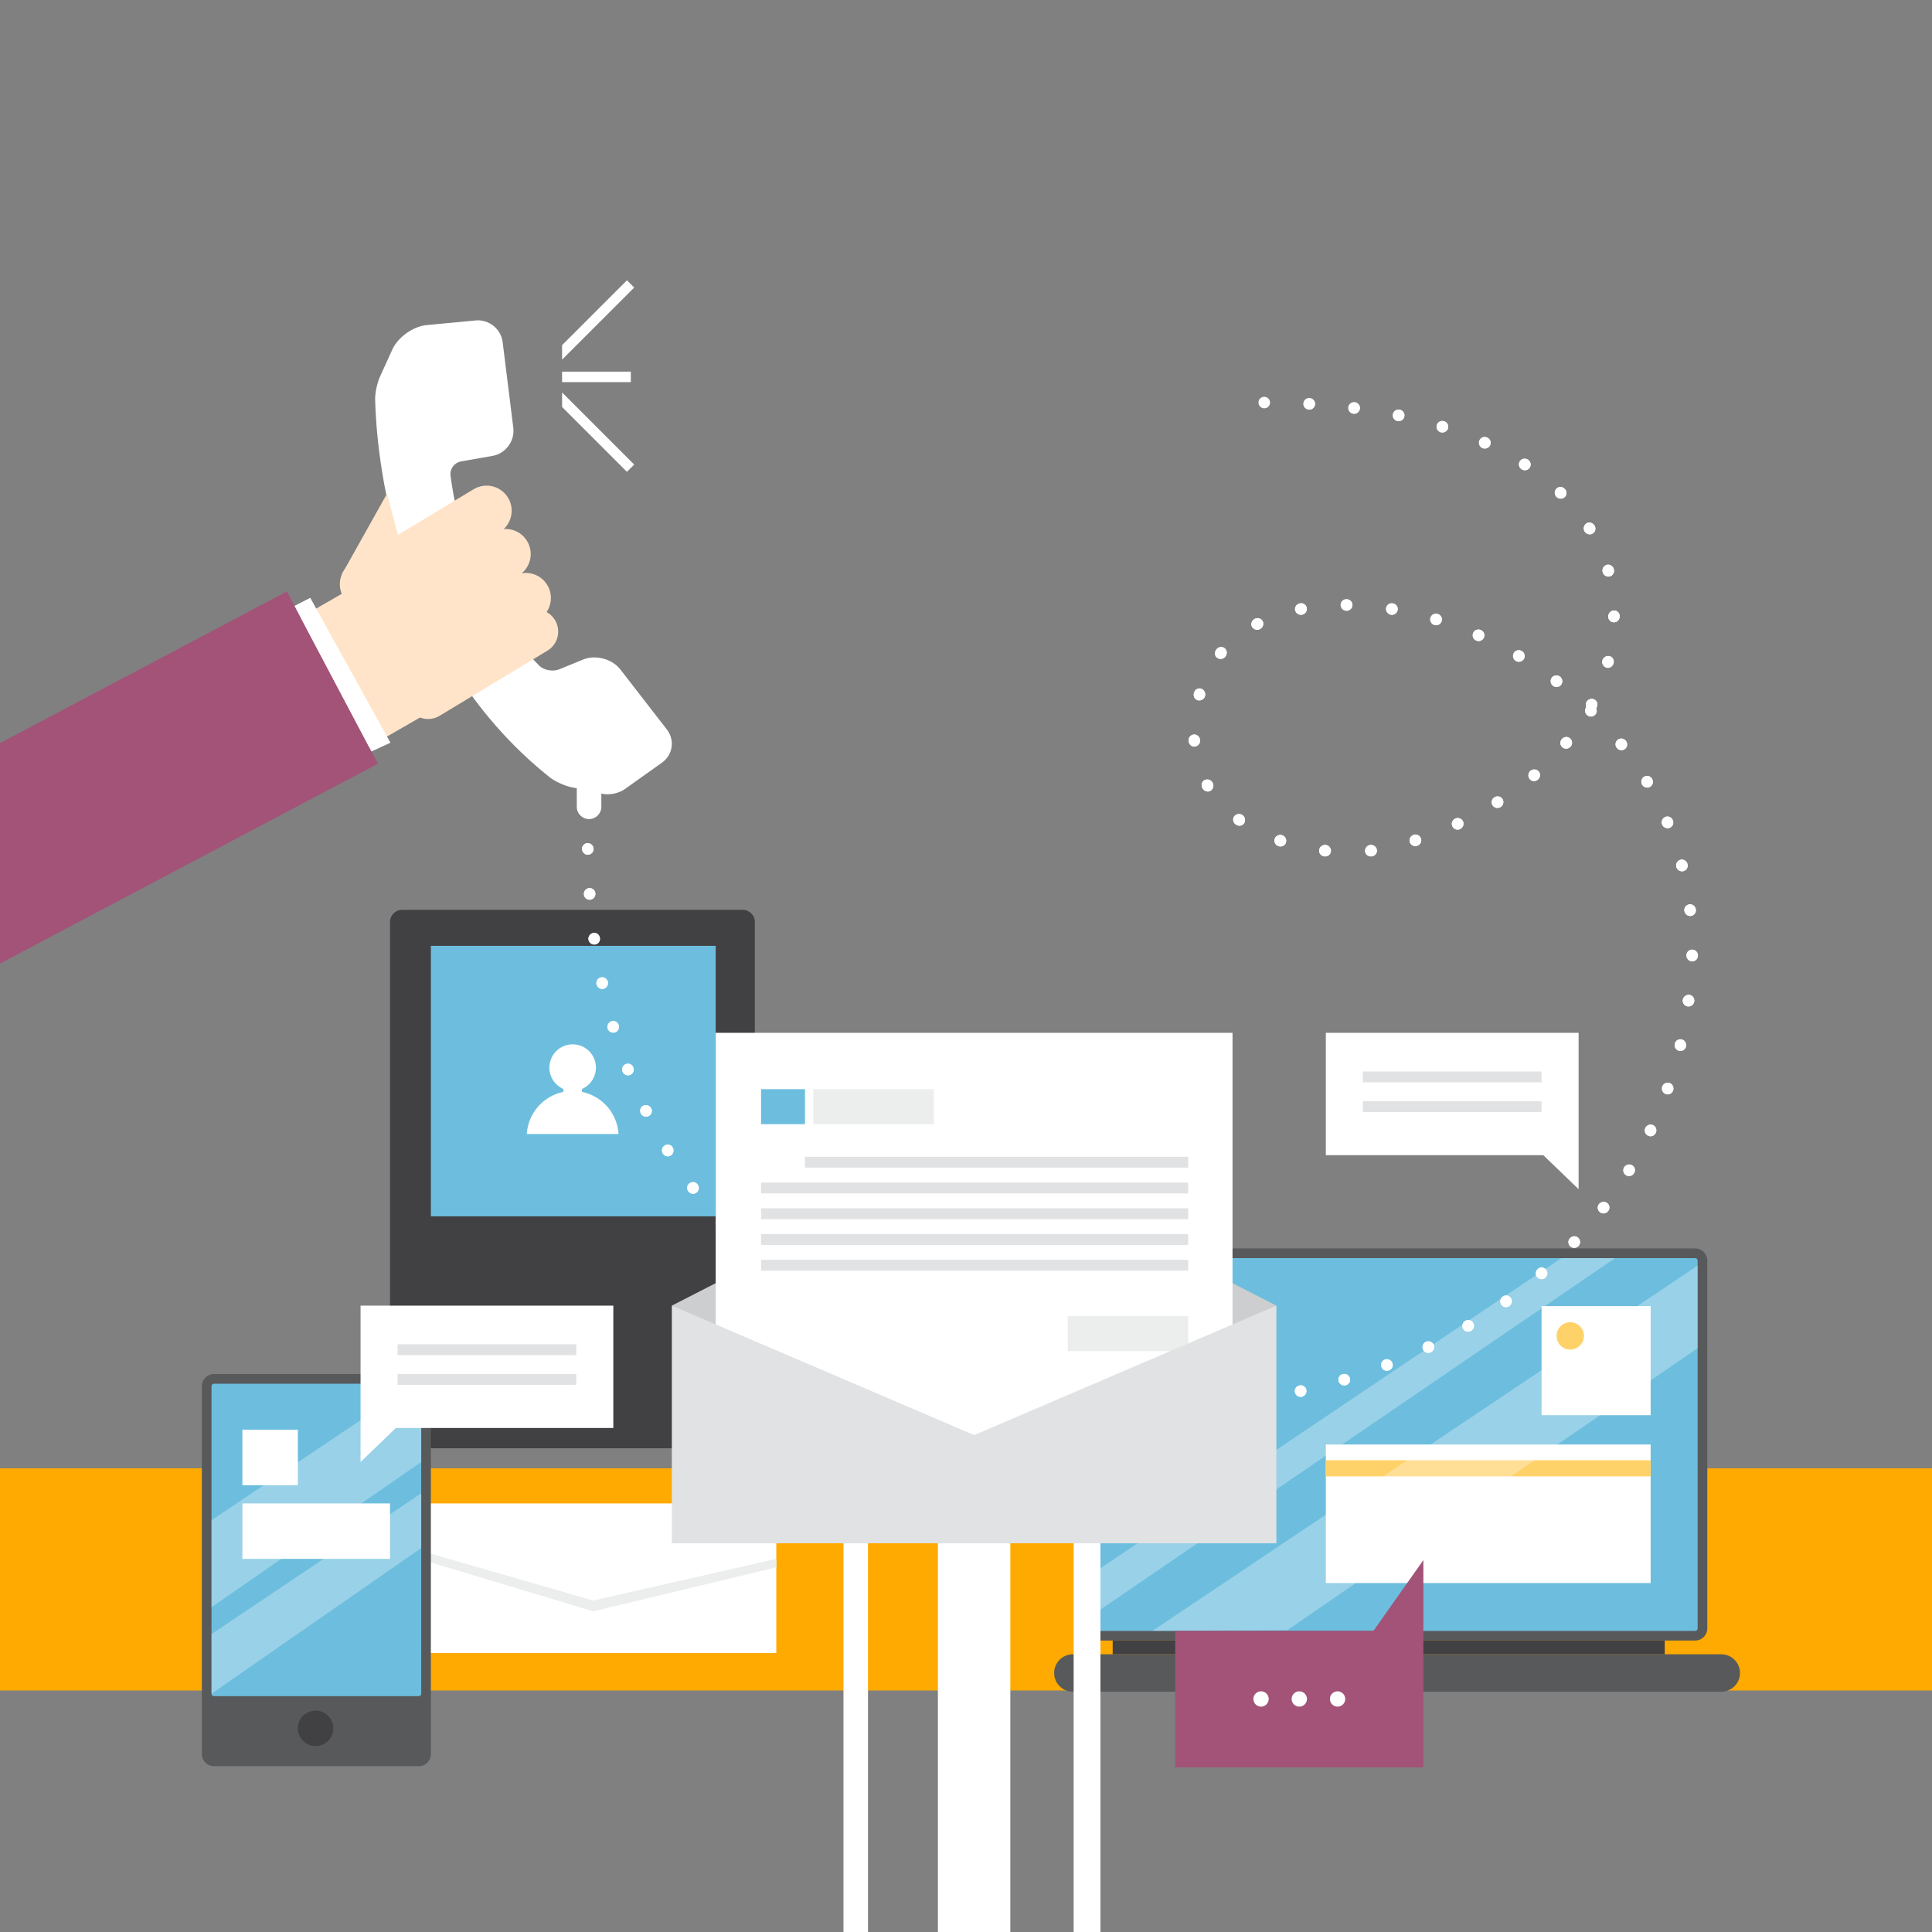 <?xml version="1.0" encoding="utf-8"?>
<!-- Generator: Adobe Illustrator 23.0.1, SVG Export Plug-In . SVG Version: 6.00 Build 0)  -->
<svg version="1.1" xmlns="http://www.w3.org/2000/svg" xmlns:xlink="http://www.w3.org/1999/xlink" x="0px" y="0px"
	 viewBox="0 0 800 800" enable-background="new 0 0 800 800" xml:space="preserve">
<rect x="0" y="0" width="800" height="800" fill="#808080" stroke="none"/>
<g id="BACKGROUND">
</g>
<g id="OBJECTS">
	<g>
		<g>
			<path fill="#414042" d="M307.55,376.75H166.5c-2.761,0-5,2.239-5,5v212.947c0,2.762,2.239,5,5,5h141.05c2.761,0,5-2.238,5-5
				V381.75C312.55,378.989,310.311,376.75,307.55,376.75z"/>
			<rect x="178.419" y="391.659" fill="#6DBEDE" width="117.94" height="112"/>
			<path fill="#FFFFFF" d="M240.985,452.119v-1.202c3.405-1.488,5.786-4.882,5.786-8.835c0-5.326-4.317-9.643-9.643-9.643
				s-9.643,4.317-9.643,9.643c0,3.953,2.381,7.347,5.786,8.835v1.202c-8.284,1.705-14.601,8.79-15.14,17.443h37.994
				C255.585,460.909,249.269,453.824,240.985,452.119z"/>
		</g>
		<rect y="608" fill="#FFAA00" width="800" height="92"/>
		<g>
			<path fill="#58595B" d="M720.5,692.75c0,4.28-3.47,7.75-7.75,7.75h-268.5c-4.28,0-7.75-3.47-7.75-7.75l0,0
				c0-4.28,3.47-7.75,7.75-7.75h268.5C717.03,685,720.5,688.47,720.5,692.75L720.5,692.75z"/>
			<path fill="#58595B" d="M701.953,679.315H455.602c-2.762,0-5-2.238-5-5v-152.36c0-2.762,2.238-5,5-5h246.351c2.762,0,5,2.238,5,5
				v152.36C706.953,677.077,704.715,679.315,701.953,679.315z"/>
			<path fill="#6DBEDE" d="M702.95,521.96v152.36c0,0.55-0.45,1-1,1H455.6c-0.55,0-1-0.45-1-1V521.96c0-0.56,0.45-1,1-1H701.95
				C702.5,520.96,702.95,521.4,702.95,521.96z"/>
			<polygon opacity="0.3" fill="#FFFFFF" points="668.76,520.96 454.6,667.21 454.6,650.09 646.55,520.96 			"/>
			<rect x="460.74" y="679.315" fill="#414042" width="228.593" height="5.685"/>
			<rect x="549" y="598.135" fill="#FFFFFF" width="134.5" height="57.365"/>
			<rect x="638.334" y="540.834" fill="#FFFFFF" width="45.166" height="45.166"/>
			<rect x="549" y="604.667" fill="#FFD269" width="134.5" height="6.666"/>
			<polygon opacity="0.3" fill="#FFFFFF" points="533,675.038 702.953,558.245 702.953,524.078 477.188,675.315 			"/>
			<path fill="#FFD269" d="M655.876,553.175c0,3.13-2.537,5.667-5.666,5.667c-3.13,0-5.667-2.537-5.667-5.667
				c0-3.129,2.537-5.666,5.667-5.666C653.339,547.509,655.876,550.046,655.876,553.175z"/>
		</g>
		<g>
			<rect x="156.957" y="622.532" fill="#FFFFFF" width="164.486" height="61.939"/>
			<polyline fill="#ECEDED" points="166.75,640 245.63,662.75 321.444,645.5 321.444,649 245.63,667.21 166.75,643.5 166.75,640 			
				"/>
		</g>
		<g>
			<g>
				<g>
					<g>
						<path fill="#FFFFFF" d="M243.628,335.296c-1.319-0.051-2.359-1.179-2.325-2.518c0.062-1.318,1.181-2.336,2.499-2.273
							c1.318,0.062,2.335,1.182,2.273,2.499C246.042,334.32,244.947,335.347,243.628,335.296z"/>
						<path fill="#FFFFFF" d="M243.443,353.929c-1.319,0.025-2.41-1.043-2.436-2.383c-0.026-1.341,1.022-2.43,2.342-2.431
							c1.32-0.001,2.41,1.066,2.436,2.383C245.811,352.815,244.763,353.904,243.443,353.929z"/>
					</g>
					<g>
						<path fill="#FFFFFF" d="M243.443,353.929c-1.319,0.025-2.41-1.043-2.436-2.383c-0.026-1.341,1.022-2.43,2.342-2.431
							c1.32-0.001,2.41,1.066,2.436,2.383C245.811,352.815,244.763,353.904,243.443,353.929z"/>
						<path fill="#FFFFFF" d="M244.316,372.553c-1.315,0.107-2.453-0.892-2.541-2.231c-0.088-1.339,0.907-2.493,2.224-2.575
							c1.317-0.082,2.454,0.918,2.541,2.231C246.626,371.292,245.631,372.445,244.316,372.553z"/>
					</g>
					<g>
						<path fill="#FFFFFF" d="M244.316,372.553c-1.315,0.107-2.453-0.892-2.541-2.231c-0.088-1.339,0.907-2.493,2.224-2.575
							c1.317-0.082,2.454,0.918,2.541,2.231C246.626,371.292,245.631,372.445,244.316,372.553z"/>
						<path fill="#FFFFFF" d="M246.428,391.088c-1.305,0.197-2.539-0.72-2.756-2.048c-0.168-1.333,0.779-2.555,2.084-2.723
							c1.312-0.17,2.483,0.756,2.647,2.062C248.617,389.678,247.733,390.892,246.428,391.088z"/>
					</g>
					<g>
						<path fill="#FFFFFF" d="M246.428,391.088c-1.305,0.197-2.539-0.72-2.756-2.048c-0.168-1.333,0.779-2.555,2.084-2.723
							c1.312-0.17,2.483,0.756,2.647,2.062C248.617,389.678,247.733,390.892,246.428,391.088z"/>
						<path fill="#FFFFFF" d="M249.867,409.438c-1.287,0.292-2.561-0.539-2.846-1.855c-0.285-1.315,0.532-2.596,1.825-2.858
							c1.294-0.263,2.567,0.568,2.846,1.855C251.97,407.865,251.153,409.146,249.867,409.438z"/>
					</g>
					<g>
						<path fill="#FFFFFF" d="M249.867,409.438c-1.287,0.292-2.561-0.539-2.846-1.855c-0.285-1.315,0.532-2.596,1.825-2.858
							c1.294-0.263,2.567,0.568,2.846,1.855C251.97,407.865,251.153,409.146,249.867,409.438z"/>
						<path fill="#FFFFFF" d="M254.636,427.495c-1.251,0.39-2.642-0.325-3.021-1.618c-0.354-1.301,0.389-2.649,1.658-3.01
							c1.27-0.36,2.577,0.378,2.921,1.648C256.564,425.778,255.905,427.102,254.636,427.495z"/>
					</g>
					<g>
						<path fill="#FFFFFF" d="M254.636,427.495c-1.251,0.39-2.642-0.325-3.021-1.618c-0.354-1.301,0.389-2.649,1.658-3.01
							c1.27-0.36,2.577,0.378,2.921,1.648C256.564,425.778,255.905,427.102,254.636,427.495z"/>
						<path fill="#FFFFFF" d="M260.892,445.107c-1.224,0.494-2.611-0.126-3.099-1.385c-0.488-1.258,0.118-2.654,1.353-3.117
							c1.236-0.463,2.623,0.157,3.098,1.384C262.72,443.217,262.115,444.612,260.892,445.107z"/>
					</g>
					<g>
						<path fill="#FFFFFF" d="M260.892,445.107c-1.224,0.494-2.611-0.126-3.099-1.385c-0.488-1.258,0.118-2.654,1.353-3.117
							c1.236-0.463,2.623,0.157,3.098,1.384C262.72,443.217,262.115,444.612,260.892,445.107z"/>
						<path fill="#FFFFFF" d="M268.608,462.136c-1.176,0.599-2.632,0.109-3.252-1.092c-0.64-1.191-0.12-2.651,1.077-3.221
							c1.186-0.564,2.585-0.048,3.209,1.111C270.247,460.103,269.784,461.537,268.608,462.136z"/>
					</g>
					<g>
						<path fill="#FFFFFF" d="M268.608,462.136c-1.176,0.599-2.632,0.109-3.252-1.092c-0.64-1.191-0.12-2.651,1.077-3.221
							c1.186-0.564,2.585-0.048,3.209,1.111C270.247,460.103,269.784,461.537,268.608,462.136z"/>
						<path fill="#FFFFFF" d="M277.73,478.464c-1.122,0.704-2.581,0.324-3.266-0.841c-0.685-1.165-0.319-2.654,0.818-3.324
							c1.137-0.67,2.598-0.293,3.264,0.842C279.213,476.275,278.845,477.766,277.73,478.464z"/>
					</g>
					<g>
						<path fill="#FFFFFF" d="M277.73,478.464c-1.122,0.704-2.581,0.324-3.266-0.841c-0.685-1.165-0.319-2.654,0.818-3.324
							c1.137-0.67,2.598-0.293,3.264,0.842C279.213,476.275,278.845,477.766,277.73,478.464z"/>
						<path fill="#FFFFFF" d="M288.394,493.837c-1.05,0.799-2.554,0.565-3.36-0.521c-0.805-1.086-0.59-2.592,0.481-3.362
							c1.072-0.77,2.576-0.536,3.359,0.521C289.658,491.531,289.443,493.037,288.394,493.837z"/>
					</g>
					<g>
						<path fill="#FFFFFF" d="M288.394,493.837c-1.05,0.799-2.554,0.565-3.36-0.521c-0.805-1.086-0.59-2.592,0.481-3.362
							c1.072-0.77,2.576-0.536,3.359,0.521C289.658,491.531,289.443,493.037,288.394,493.837z"/>
						<path fill="#FFFFFF" d="M300.366,508.206c-0.973,0.892-2.503,0.807-3.418-0.188c-0.913-0.997-0.854-2.5,0.158-3.377
							c0.983-0.852,2.52-0.771,3.409,0.198C301.405,505.807,301.339,507.315,300.366,508.206z"/>
					</g>
					<g>
						<path fill="#FFFFFF" d="M300.366,508.206c-0.973,0.892-2.503,0.807-3.418-0.188c-0.913-0.997-0.854-2.5,0.158-3.377
							c0.983-0.852,2.52-0.771,3.409,0.198C301.405,505.807,301.339,507.315,300.366,508.206z"/>
						<path fill="#FFFFFF" d="M313.564,521.46c-0.88,0.966-2.449,1.059-3.421,0.121c-0.966-0.945-1.008-2.483-0.093-3.435
							c0.915-0.951,2.419-0.974,3.358-0.053C314.353,519.008,314.461,520.476,313.564,521.46z"/>
					</g>
					<g>
						<path fill="#FFFFFF" d="M313.564,521.46c-0.88,0.966-2.449,1.059-3.421,0.121c-0.966-0.945-1.008-2.483-0.093-3.435
							c0.915-0.951,2.419-0.974,3.358-0.053C314.353,519.008,314.461,520.476,313.564,521.46z"/>
						<path fill="#FFFFFF" d="M327.891,533.481c-0.8,1.05-2.304,1.216-3.359,0.372c-1.055-0.843-1.241-2.36-0.413-3.389
							c0.828-1.028,2.331-1.194,3.359-0.372C328.505,530.914,328.691,532.432,327.891,533.481z"/>
					</g>
					<g>
						<path fill="#FFFFFF" d="M327.891,533.481c-0.8,1.05-2.304,1.216-3.359,0.372c-1.055-0.843-1.241-2.36-0.413-3.389
							c0.828-1.028,2.331-1.194,3.359-0.372C328.505,530.914,328.691,532.432,327.891,533.481z"/>
						<path fill="#FFFFFF" d="M343.233,544.165c-0.707,1.113-2.198,1.419-3.329,0.682c-1.131-0.737-1.452-2.223-0.716-3.318
							c0.736-1.096,2.227-1.399,3.329-0.682C343.62,541.565,343.941,543.051,343.233,544.165z"/>
					</g>
					<g>
						<path fill="#FFFFFF" d="M343.233,544.165c-0.707,1.113-2.198,1.419-3.329,0.682c-1.131-0.737-1.452-2.223-0.716-3.318
							c0.736-1.096,2.227-1.399,3.329-0.682C343.62,541.565,343.941,543.051,343.233,544.165z"/>
						<path fill="#FFFFFF" d="M359.394,553.546c-0.614,1.168-2.079,1.604-3.272,0.977c-1.193-0.629-1.641-2.073-0.998-3.226
							c0.642-1.153,2.107-1.59,3.272-0.977C359.56,550.934,360.008,552.378,359.394,553.546z"/>
					</g>
					<g>
						<path fill="#FFFFFF" d="M359.394,553.546c-0.614,1.168-2.079,1.604-3.272,0.977c-1.193-0.629-1.641-2.073-0.998-3.226
							c0.642-1.153,2.107-1.59,3.272-0.977C359.56,550.934,360.008,552.378,359.394,553.546z"/>
						<path fill="#FFFFFF" d="M376.243,561.612c-0.52,1.213-1.949,1.774-3.191,1.254c-1.23-0.55-1.769-2.004-1.223-3.199
							c0.551-1.206,1.954-1.707,3.155-1.17C376.198,559.004,376.763,560.398,376.243,561.612z"/>
					</g>
					<g>
						<path fill="#FFFFFF" d="M376.243,561.612c-0.52,1.213-1.949,1.774-3.191,1.254c-1.23-0.55-1.769-2.004-1.223-3.199
							c0.551-1.206,1.954-1.707,3.155-1.17C376.198,559.004,376.763,560.398,376.243,561.612z"/>
						<path fill="#FFFFFF" d="M393.656,568.365c-0.431,1.263-1.801,1.898-3.064,1.432c-1.264-0.465-1.921-1.846-1.467-3.085
							c0.454-1.238,1.825-1.874,3.06-1.419C393.419,565.749,394.077,567.13,393.656,568.365z"/>
					</g>
					<g>
						<path fill="#FFFFFF" d="M393.656,568.365c-0.431,1.263-1.801,1.898-3.064,1.432c-1.264-0.465-1.921-1.846-1.467-3.085
							c0.454-1.238,1.825-1.874,3.06-1.419C393.419,565.749,394.077,567.13,393.656,568.365z"/>
						<path fill="#FFFFFF" d="M411.538,573.734c-0.333,1.277-1.655,2.022-2.952,1.664c-1.298-0.357-2.058-1.676-1.696-2.945
							c0.361-1.27,1.684-2.014,2.952-1.664C411.111,571.139,411.871,572.457,411.538,573.734z"/>
					</g>
					<g>
						<path fill="#FFFFFF" d="M411.538,573.734c-0.333,1.277-1.655,2.022-2.952,1.664c-1.298-0.357-2.058-1.676-1.696-2.945
							c0.361-1.27,1.684-2.014,2.952-1.664C411.111,571.139,411.871,572.457,411.538,573.734z"/>
						<path fill="#FFFFFF" d="M429.752,577.806c-0.241,1.298-1.508,2.144-2.829,1.892c-1.321-0.252-2.175-1.503-1.905-2.795
							c0.269-1.292,1.535-2.139,2.829-1.893C429.14,575.258,429.993,576.509,429.752,577.806z"/>
					</g>
					<g>
						<path fill="#FFFFFF" d="M429.752,577.806c-0.241,1.298-1.508,2.144-2.829,1.892c-1.321-0.252-2.175-1.503-1.905-2.795
							c0.269-1.292,1.535-2.139,2.829-1.893C429.14,575.258,429.993,576.509,429.752,577.806z"/>
						<path fill="#FFFFFF" d="M448.2,580.607c-0.15,1.311-1.355,2.254-2.692,2.107c-1.338-0.129-2.268-1.381-2.092-2.681
							c0.179-1.315,1.375-2.185,2.686-2.06C447.411,578.117,448.351,579.296,448.2,580.607z"/>
					</g>
					<g>
						<path fill="#FFFFFF" d="M448.2,580.607c-0.15,1.311-1.355,2.254-2.692,2.107c-1.338-0.129-2.268-1.381-2.092-2.681
							c0.179-1.315,1.375-2.185,2.686-2.06C447.411,578.117,448.351,579.296,448.2,580.607z"/>
						<path fill="#FFFFFF" d="M466.795,582.149c-0.06,1.312-1.199,2.373-2.539,2.261c-1.341-0.095-2.358-1.239-2.271-2.556
							c0.088-1.316,1.225-2.308,2.538-2.215C465.835,579.751,466.855,580.825,466.795,582.149z"/>
					</g>
					<g>
						<path fill="#FFFFFF" d="M466.795,582.149c-0.06,1.312-1.199,2.373-2.539,2.261c-1.341-0.095-2.358-1.239-2.271-2.556
							c0.088-1.316,1.225-2.308,2.538-2.215C465.835,579.751,466.855,580.825,466.795,582.149z"/>
						<path fill="#FFFFFF" d="M485.452,582.394c0.029,1.319-1.036,2.396-2.381,2.404c-1.344,0.008-2.436-1.055-2.438-2.374
							c-0.003-1.32,1.064-2.396,2.38-2.403C484.33,580.014,485.423,581.075,485.452,582.394z"/>
					</g>
					<g>
						<path fill="#FFFFFF" d="M485.452,582.394c0.029,1.319-1.036,2.396-2.381,2.404c-1.344,0.008-2.436-1.055-2.438-2.374
							c-0.003-1.32,1.064-2.396,2.38-2.403C484.33,580.014,485.423,581.075,485.452,582.394z"/>
						<path fill="#FFFFFF" d="M504.081,581.346c0.119,1.315-0.87,2.47-2.21,2.581c-1.34,0.11-2.501-0.865-2.593-2.183
							c-0.093-1.316,0.897-2.471,2.209-2.58C502.8,579.056,503.961,580.031,504.081,581.346z"/>
					</g>
					<g>
						<path fill="#FFFFFF" d="M504.081,581.346c0.119,1.315-0.87,2.47-2.21,2.581c-1.34,0.11-2.501-0.865-2.593-2.183
							c-0.093-1.316,0.897-2.471,2.209-2.58C502.8,579.056,503.961,580.031,504.081,581.346z"/>
						<path fill="#FFFFFF" d="M522.597,579.04c0.21,1.303-0.696,2.532-2.024,2.747c-1.327,0.212-2.551-0.665-2.734-1.983
							c-0.182-1.296,0.725-2.533,2.024-2.741C521.161,576.852,522.386,577.737,522.597,579.04z"/>
					</g>
					<g>
						<path fill="#FFFFFF" d="M522.597,579.04c0.21,1.303-0.696,2.532-2.024,2.747c-1.327,0.212-2.551-0.665-2.734-1.983
							c-0.182-1.296,0.725-2.533,2.024-2.741C521.161,576.852,522.386,577.737,522.597,579.04z"/>
						<path fill="#FFFFFF" d="M540.913,575.463c0.302,1.284-0.515,2.584-1.821,2.902c-1.316,0.275-2.609-0.559-2.883-1.849
							c-0.273-1.293,0.553-2.545,1.841-2.813C539.329,573.391,540.611,574.178,540.913,575.463z"/>
					</g>
					<g>
						<path fill="#FFFFFF" d="M540.913,575.463c0.302,1.284-0.515,2.584-1.821,2.902c-1.316,0.275-2.609-0.559-2.883-1.849
							c-0.273-1.293,0.553-2.545,1.841-2.813C539.329,573.391,540.611,574.178,540.913,575.463z"/>
						<path fill="#FFFFFF" d="M558.935,570.593c0.398,1.271-0.326,2.608-1.622,2.973c-1.293,0.372-2.64-0.354-3.006-1.621
							c-0.367-1.267,0.362-2.59,1.628-2.953C557.203,568.636,558.544,569.346,558.935,570.593z"/>
					</g>
					<g>
						<path fill="#FFFFFF" d="M558.935,570.593c0.398,1.271-0.326,2.608-1.622,2.973c-1.293,0.372-2.64-0.354-3.006-1.621
							c-0.367-1.267,0.362-2.59,1.628-2.953C557.203,568.636,558.544,569.346,558.935,570.593z"/>
						<path fill="#FFFFFF" d="M576.538,564.35c0.49,1.225-0.135,2.605-1.394,3.084c-1.259,0.479-2.654-0.136-3.115-1.372
							c-0.461-1.236,0.164-2.617,1.395-3.084C574.653,562.51,576.049,563.124,576.538,564.35z"/>
					</g>
					<g>
						<path fill="#FFFFFF" d="M576.538,564.35c0.49,1.225-0.135,2.605-1.394,3.084c-1.259,0.479-2.654-0.136-3.115-1.372
							c-0.461-1.236,0.164-2.617,1.395-3.084C574.653,562.51,576.049,563.124,576.538,564.35z"/>
						<path fill="#FFFFFF" d="M593.603,556.742c0.587,1.183,0.076,2.615-1.139,3.201c-1.215,0.586-2.652,0.092-3.209-1.104
							c-0.557-1.196-0.047-2.629,1.139-3.201C591.58,555.066,593.017,555.56,593.603,556.742z"/>
					</g>
					<g>
						<path fill="#FFFFFF" d="M593.603,556.742c0.587,1.183,0.076,2.615-1.139,3.201c-1.215,0.586-2.652,0.092-3.209-1.104
							c-0.557-1.196-0.047-2.629,1.139-3.201C591.58,555.066,593.017,555.56,593.603,556.742z"/>
						<path fill="#FFFFFF" d="M609.998,547.765c0.685,1.128,0.3,2.607-0.859,3.301c-1.158,0.694-2.628,0.33-3.282-0.816
							c-0.654-1.146-0.269-2.624,0.859-3.301C607.844,546.271,609.313,546.637,609.998,547.765z"/>
					</g>
					<g>
						<path fill="#FFFFFF" d="M609.998,547.765c0.685,1.128,0.3,2.607-0.859,3.301c-1.158,0.694-2.628,0.33-3.282-0.816
							c-0.654-1.146-0.269-2.624,0.859-3.301C607.844,546.271,609.313,546.637,609.998,547.765z"/>
						<path fill="#FFFFFF" d="M625.565,537.398c0.783,1.064,0.534,2.576-0.554,3.38c-1.081,0.814-2.59,0.563-3.351-0.532
							c-0.744-1.072-0.479-2.561,0.571-3.354C623.289,536.11,624.782,536.336,625.565,537.398z"/>
					</g>
					<g>
						<path fill="#FFFFFF" d="M625.565,537.398c0.783,1.064,0.534,2.576-0.554,3.38c-1.081,0.814-2.59,0.563-3.351-0.532
							c-0.744-1.072-0.479-2.561,0.571-3.354C623.289,536.11,624.782,536.336,625.565,537.398z"/>
						<path fill="#FFFFFF" d="M640.126,525.646c0.88,0.984,0.778,2.521-0.225,3.431c-1.011,0.9-2.574,0.749-3.417-0.251
							c-0.858-1.019-0.695-2.482,0.286-3.357C637.744,524.583,639.246,524.662,640.126,525.646z"/>
					</g>
					<g>
						<path fill="#FFFFFF" d="M640.126,525.646c0.88,0.984,0.778,2.521-0.225,3.431c-1.011,0.9-2.574,0.749-3.417-0.251
							c-0.858-1.019-0.695-2.482,0.286-3.357C637.744,524.583,639.246,524.662,640.126,525.646z"/>
						<path fill="#FFFFFF" d="M653.494,512.534c0.961,0.881,1.056,2.461,0.102,3.425c-0.953,0.964-2.492,0.999-3.438,0.078
							c-0.944-0.921-0.959-2.425-0.034-3.36C651.05,511.743,652.509,511.632,653.494,512.534z"/>
					</g>
					<g>
						<path fill="#FFFFFF" d="M653.494,512.534c0.961,0.881,1.056,2.461,0.102,3.425c-0.953,0.964-2.492,0.999-3.438,0.078
							c-0.944-0.921-0.959-2.425-0.034-3.36C651.05,511.743,652.509,511.632,653.494,512.534z"/>
						<path fill="#FFFFFF" d="M665.477,498.132c1.073,0.797,1.266,2.31,0.413,3.366c-0.844,1.062-2.366,1.261-3.4,0.442
							c-1.035-0.819-1.209-2.318-0.391-3.349C662.926,497.568,664.432,497.356,665.477,498.132z"/>
					</g>
					<g>
						<path fill="#FFFFFF" d="M665.477,498.132c1.073,0.797,1.266,2.31,0.413,3.366c-0.844,1.062-2.366,1.261-3.4,0.442
							c-1.035-0.819-1.209-2.318-0.391-3.349C662.926,497.568,664.432,497.356,665.477,498.132z"/>
						<path fill="#FFFFFF" d="M675.857,482.525c1.138,0.67,1.477,2.147,0.758,3.299c-0.718,1.152-2.205,1.516-3.32,0.81
							c-1.115-0.705-1.453-2.183-0.758-3.298C673.233,482.22,674.721,481.856,675.857,482.525z"/>
					</g>
					<g>
						<path fill="#FFFFFF" d="M675.857,482.525c1.138,0.67,1.477,2.147,0.758,3.299c-0.718,1.152-2.205,1.516-3.32,0.81
							c-1.115-0.705-1.453-2.183-0.758-3.298C673.233,482.22,674.721,481.856,675.857,482.525z"/>
						<path fill="#FFFFFF" d="M684.492,465.891c1.202,0.544,1.706,1.98,1.126,3.209c-0.58,1.227-2.011,1.752-3.194,1.17
							c-1.185-0.583-1.688-2.02-1.126-3.209C681.859,465.872,683.289,465.348,684.492,465.891z"/>
					</g>
					<g>
						<path fill="#FFFFFF" d="M684.492,465.891c1.202,0.544,1.706,1.98,1.126,3.209c-0.58,1.227-2.011,1.752-3.194,1.17
							c-1.185-0.583-1.688-2.02-1.126-3.209C681.859,465.872,683.289,465.348,684.492,465.891z"/>
						<path fill="#FFFFFF" d="M691.316,448.442c1.253,0.414,1.919,1.793,1.487,3.08c-0.432,1.286-1.787,1.963-3.026,1.51
							c-1.239-0.454-1.904-1.833-1.486-3.08C688.709,448.705,690.063,448.029,691.316,448.442z"/>
					</g>
					<g>
						<path fill="#FFFFFF" d="M691.316,448.442c1.253,0.414,1.919,1.793,1.487,3.08c-0.432,1.286-1.787,1.963-3.026,1.51
							c-1.239-0.454-1.904-1.833-1.486-3.08C688.709,448.705,690.063,448.029,691.316,448.442z"/>
						<path fill="#FFFFFF" d="M696.32,430.396c1.289,0.284,2.107,1.591,1.829,2.917c-0.281,1.326-1.657,2.114-2.921,1.795
							c-1.295-0.327-2.001-1.606-1.728-2.893C693.769,430.927,695.032,430.112,696.32,430.396z"/>
					</g>
					<g>
						<path fill="#FFFFFF" d="M696.32,430.396c1.289,0.284,2.107,1.591,1.829,2.917c-0.281,1.326-1.657,2.114-2.921,1.795
							c-1.295-0.327-2.001-1.606-1.728-2.893C693.769,430.927,695.032,430.112,696.32,430.396z"/>
						<path fill="#FFFFFF" d="M699.543,411.954c1.309,0.158,2.21,1.373,2.01,2.712c-0.2,1.339-1.42,2.267-2.725,2.07
							c-1.306-0.196-2.205-1.411-2.01-2.712C697.014,412.724,698.232,411.796,699.543,411.954z"/>
					</g>
					<g>
						<path fill="#FFFFFF" d="M699.543,411.954c1.309,0.158,2.21,1.373,2.01,2.712c-0.2,1.339-1.42,2.267-2.725,2.07
							c-1.306-0.196-2.205-1.411-2.01-2.712C697.014,412.724,698.232,411.796,699.543,411.954z"/>
						<path fill="#FFFFFF" d="M700.715,393.22c1.319-0.001,2.377,1.105,2.362,2.47c-0.017,1.365-1.091,2.433-2.426,2.382
							c-1.303-0.049-2.366-1.156-2.351-2.47C698.314,394.289,699.396,393.221,700.715,393.22z"/>
					</g>
					<g>
						<path fill="#FFFFFF" d="M700.715,393.22c1.319-0.001,2.377,1.105,2.362,2.47c-0.017,1.365-1.091,2.433-2.426,2.382
							c-1.303-0.049-2.366-1.156-2.351-2.47C698.314,394.289,699.396,393.221,700.715,393.22z"/>
						<path fill="#FFFFFF" d="M699.529,374.464c1.308-0.175,2.506,0.785,2.676,2.143c0.189,1.357-0.803,2.562-2.117,2.683
							c-1.315,0.121-2.447-0.846-2.631-2.147C697.294,375.839,698.221,374.639,699.529,374.464z"/>
					</g>
					<g>
						<path fill="#FFFFFF" d="M699.529,374.464c1.308-0.175,2.506,0.785,2.676,2.143c0.189,1.357-0.803,2.562-2.117,2.683
							c-1.315,0.121-2.447-0.846-2.631-2.147C697.294,375.839,698.221,374.639,699.529,374.464z"/>
						<path fill="#FFFFFF" d="M695.808,356.025c1.271-0.356,2.588,0.43,2.942,1.754c0.37,1.32-0.424,2.648-1.719,2.951
							c-1.275,0.298-2.552-0.497-2.909-1.762C693.783,357.7,694.537,356.381,695.808,356.025z"/>
					</g>
					<g>
						<path fill="#FFFFFF" d="M695.808,356.025c1.271-0.356,2.588,0.43,2.942,1.754c0.37,1.32-0.424,2.648-1.719,2.951
							c-1.275,0.298-2.552-0.497-2.909-1.762C693.783,357.7,694.537,356.381,695.808,356.025z"/>
						<path fill="#FFFFFF" d="M689.525,338.288c1.207-0.533,2.615,0.061,3.143,1.326c0.529,1.265-0.039,2.681-1.268,3.161
							c-1.229,0.48-2.637-0.114-3.144-1.327C687.751,340.236,688.318,338.821,689.525,338.288z"/>
					</g>
					<g>
						<path fill="#FFFFFF" d="M689.525,338.288c1.207-0.533,2.615,0.061,3.143,1.326c0.529,1.265-0.039,2.681-1.268,3.161
							c-1.229,0.48-2.637-0.114-3.144-1.327C687.751,340.236,688.318,338.821,689.525,338.288z"/>
						<path fill="#FFFFFF" d="M680.78,321.63c1.122-0.698,2.635-0.331,3.308,0.864c0.688,1.185,0.313,2.672-0.836,3.321
							c-1.15,0.649-2.614,0.253-3.274-0.884C679.335,323.785,679.661,322.326,680.78,321.63z"/>
					</g>
					<g>
						<path fill="#FFFFFF" d="M680.78,321.63c1.122-0.698,2.635-0.331,3.308,0.864c0.688,1.185,0.313,2.672-0.836,3.321
							c-1.15,0.649-2.614,0.253-3.274-0.884C679.335,323.785,679.661,322.326,680.78,321.63z"/>
						<path fill="#FFFFFF" d="M669.827,306.349c1.017-0.841,2.544-0.665,3.411,0.392c0.856,1.066,0.653,2.616-0.39,3.41
							c-1.057,0.805-2.528,0.585-3.352-0.439C668.663,308.696,668.81,307.19,669.827,306.349z"/>
					</g>
					<g>
						<path fill="#FFFFFF" d="M669.827,306.349c1.017-0.841,2.544-0.665,3.411,0.392c0.856,1.066,0.653,2.616-0.39,3.41
							c-1.057,0.805-2.528,0.585-3.352-0.439C668.663,308.696,668.81,307.19,669.827,306.349z"/>
						<path fill="#FFFFFF" d="M657,292.624c0.901-0.964,2.426-0.974,3.405-0.023c0.979,0.951,1.014,2.475,0.076,3.404
							c-0.938,0.929-2.463,0.938-3.405,0.022C656.133,295.111,656.099,293.587,657,292.624z"/>
					</g>
					<g>
						<path fill="#FFFFFF" d="M657,292.624c0.901-0.964,2.426-0.974,3.405-0.023c0.979,0.951,1.014,2.475,0.076,3.404
							c-0.938,0.929-2.463,0.938-3.405,0.022C656.133,295.111,656.099,293.587,657,292.624z"/>
						<path fill="#FFFFFF" d="M642.558,280.63c0.776-1.062,2.309-1.286,3.397-0.466c1.073,0.84,1.282,2.361,0.465,3.398
							c-0.816,1.037-2.317,1.218-3.352,0.408C642.017,283.179,641.776,281.699,642.558,280.63z"/>
					</g>
					<g>
						<path fill="#FFFFFF" d="M642.558,280.63c0.776-1.062,2.309-1.286,3.397-0.466c1.073,0.84,1.282,2.361,0.465,3.398
							c-0.816,1.037-2.317,1.218-3.352,0.408C642.017,283.179,641.776,281.699,642.558,280.63z"/>
						<path fill="#FFFFFF" d="M626.822,270.41c0.649-1.149,2.128-1.521,3.302-0.833c1.175,0.689,1.568,2.159,0.879,3.286
							c-0.689,1.124-2.168,1.497-3.302,0.831C626.566,273.029,626.173,271.559,626.822,270.41z"/>
					</g>
					<g>
						<path fill="#FFFFFF" d="M626.822,270.41c0.649-1.149,2.128-1.521,3.302-0.833c1.175,0.689,1.568,2.159,0.879,3.286
							c-0.689,1.124-2.168,1.497-3.302,0.831C626.566,273.029,626.173,271.559,626.822,270.41z"/>
						<path fill="#FFFFFF" d="M609.998,262.106c0.512-1.216,1.943-1.77,3.196-1.237c1.241,0.559,1.791,2.002,1.237,3.197
							c-0.556,1.2-1.97,1.713-3.168,1.173C610.054,264.725,609.486,263.322,609.998,262.106z"/>
					</g>
					<g>
						<path fill="#FFFFFF" d="M609.998,262.106c0.512-1.216,1.943-1.77,3.196-1.237c1.241,0.559,1.791,2.002,1.237,3.197
							c-0.556,1.2-1.97,1.713-3.168,1.173C610.054,264.725,609.486,263.322,609.998,262.106z"/>
						<path fill="#FFFFFF" d="M592.31,255.818c0.359-1.266,1.726-2.017,3.023-1.594c1.302,0.408,2.026,1.757,1.618,3.011
							c-0.409,1.255-1.758,1.952-3.013,1.559C592.69,258.385,591.948,257.091,592.31,255.818z"/>
					</g>
					<g>
						<path fill="#FFFFFF" d="M592.31,255.818c0.359-1.266,1.726-2.017,3.023-1.594c1.302,0.408,2.026,1.757,1.618,3.011
							c-0.409,1.255-1.758,1.952-3.013,1.559C592.69,258.385,591.948,257.091,592.31,255.818z"/>
						<path fill="#FFFFFF" d="M573.942,251.81c0.189-1.317,1.441-2.209,2.791-1.97c1.352,0.23,2.25,1.467,2.006,2.764
							c-0.243,1.297-1.492,2.169-2.787,1.949C574.658,254.323,573.757,253.106,573.942,251.81z"/>
					</g>
					<g>
						<path fill="#FFFFFF" d="M573.942,251.81c0.189-1.317,1.441-2.209,2.791-1.97c1.352,0.23,2.25,1.467,2.006,2.764
							c-0.243,1.297-1.492,2.169-2.787,1.949C574.658,254.323,573.757,253.106,573.942,251.81z"/>
						<path fill="#FFFFFF" d="M555.131,250.526c-0.026-1.313,1.079-2.439,2.46-2.396c1.382,0.023,2.467,1.111,2.422,2.43
							c-0.046,1.319-1.148,2.37-2.46,2.347C556.241,252.865,555.156,251.852,555.131,250.526z"/>
					</g>
					<g>
						<path fill="#FFFFFF" d="M555.131,250.526c-0.026-1.313,1.079-2.439,2.46-2.396c1.382,0.023,2.467,1.111,2.422,2.43
							c-0.046,1.319-1.148,2.37-2.46,2.347C556.241,252.865,555.156,251.852,555.131,250.526z"/>
						<path fill="#FFFFFF" d="M536.299,252.704c-0.305-1.284,0.566-2.567,1.943-2.862c1.376-0.294,2.674,0.626,2.883,1.914
							c0.213,1.317-0.675,2.496-1.956,2.772C537.888,254.805,536.602,253.988,536.299,252.704z"/>
					</g>
					<g>
						<path fill="#FFFFFF" d="M536.299,252.704c-0.305-1.284,0.566-2.567,1.943-2.862c1.376-0.294,2.674,0.626,2.883,1.914
							c0.213,1.317-0.675,2.496-1.956,2.772C537.888,254.805,536.602,253.988,536.299,252.704z"/>
						<path fill="#FFFFFF" d="M518.456,259.588c-0.674-1.134-0.196-2.632,1.067-3.339c1.288-0.645,2.796-0.161,3.346,1.033
							c0.555,1.203,0.037,2.617-1.132,3.201C520.6,261.123,519.13,260.723,518.456,259.588z"/>
					</g>
					<g>
						<path fill="#FFFFFF" d="M518.456,259.588c-0.674-1.134-0.196-2.632,1.067-3.339c1.288-0.645,2.796-0.161,3.346,1.033
							c0.555,1.203,0.037,2.617-1.132,3.201C520.6,261.123,519.13,260.723,518.456,259.588z"/>
						<path fill="#FFFFFF" d="M503.978,272.366c-1.07-0.772-1.191-2.339-0.264-3.491c0.897-1.18,2.562-1.254,3.501-0.364
							c0.978,0.924,0.959,2.369,0.176,3.414C506.576,272.941,505.048,273.139,503.978,272.366z"/>
					</g>
					<g>
						<path fill="#FFFFFF" d="M503.978,272.366c-1.07-0.772-1.191-2.339-0.264-3.491c0.897-1.18,2.562-1.254,3.501-0.364
							c0.978,0.924,0.959,2.369,0.176,3.414C506.576,272.941,505.048,273.139,503.978,272.366z"/>
						<path fill="#FFFFFF" d="M496.046,289.985c-1.314-0.281-2.037-1.65-1.66-3.056c0.192-0.698,0.614-1.256,1.16-1.574
							c0.57-0.314,1.232-0.393,1.858-0.183c0.626,0.209,1.099,0.659,1.363,1.201c0.286,0.55,0.396,1.203,0.221,1.837
							C498.651,289.47,497.311,290.264,496.046,289.985z"/>
					</g>
					<g>
						<path fill="#FFFFFF" d="M496.046,289.985c-1.314-0.281-2.037-1.65-1.66-3.056c0.192-0.698,0.614-1.256,1.16-1.574
							c0.57-0.314,1.232-0.393,1.858-0.183c0.626,0.209,1.099,0.659,1.363,1.201c0.286,0.55,0.396,1.203,0.221,1.837
							C498.651,289.47,497.311,290.264,496.046,289.985z"/>
						<path fill="#FFFFFF" d="M494.763,309.143c-1.309,0.165-2.47-0.887-2.584-2.351c-0.152-1.465,1.003-2.646,2.295-2.654
							c1.347-0.007,2.33,1.051,2.473,2.35C497.05,307.789,496.072,308.978,494.763,309.143z"/>
					</g>
					<g>
						<path fill="#FFFFFF" d="M494.763,309.143c-1.309,0.165-2.47-0.887-2.584-2.351c-0.152-1.465,1.003-2.646,2.295-2.654
							c1.347-0.007,2.33,1.051,2.473,2.35C497.05,307.789,496.072,308.978,494.763,309.143z"/>
						<path fill="#FFFFFF" d="M501.331,327.403c-1.094,0.738-2.618,0.306-3.393-0.97c-0.74-1.297-0.286-2.865,0.892-3.429
							c1.201-0.578,2.606-0.078,3.252,1.051C502.761,325.166,502.425,326.665,501.331,327.403z"/>
					</g>
					<g>
						<path fill="#FFFFFF" d="M501.331,327.403c-1.094,0.738-2.618,0.306-3.393-0.97c-0.74-1.297-0.286-2.865,0.892-3.429
							c1.201-0.578,2.606-0.078,3.252,1.051C502.761,325.166,502.425,326.665,501.331,327.403z"/>
						<path fill="#FFFFFF" d="M515.163,340.883c-0.722,1.123-2.274,1.374-3.447,0.521c-1.195-0.816-1.419-2.429-0.595-3.445
							c0.838-1.035,2.307-1.165,3.388-0.431C515.565,338.297,515.868,339.787,515.163,340.883z"/>
					</g>
					<g>
						<path fill="#FFFFFF" d="M515.163,340.883c-0.722,1.123-2.274,1.374-3.447,0.521c-1.195-0.816-1.419-2.429-0.595-3.445
							c0.838-1.035,2.307-1.165,3.388-0.431C515.565,338.297,515.868,339.787,515.163,340.883z"/>
						<path fill="#FFFFFF" d="M532.5,348.866c-0.387,1.27-1.787,1.962-3.114,1.491c-1.336-0.439-2.017-1.861-1.539-3.094
							c0.476-1.228,1.849-1.831,3.094-1.423C532.175,346.279,532.881,347.611,532.5,348.866z"/>
					</g>
					<g>
						<path fill="#FFFFFF" d="M532.5,348.866c-0.387,1.27-1.787,1.962-3.114,1.491c-1.336-0.439-2.017-1.861-1.539-3.094
							c0.476-1.228,1.849-1.831,3.094-1.423C532.175,346.279,532.881,347.611,532.5,348.866z"/>
						<path fill="#FFFFFF" d="M551.106,352.493c-0.112,1.321-1.329,2.292-2.711,2.119c-1.385-0.145-2.347-1.378-2.153-2.685
							c0.191-1.304,1.399-2.196,2.704-2.06C550.248,350.03,551.218,351.185,551.106,352.493z"/>
					</g>
					<g>
						<path fill="#FFFFFF" d="M551.106,352.493c-0.112,1.321-1.329,2.292-2.711,2.119c-1.385-0.145-2.347-1.378-2.153-2.685
							c0.191-1.304,1.399-2.196,2.704-2.06C550.248,350.03,551.218,351.185,551.106,352.493z"/>
						<path fill="#FFFFFF" d="M570.128,351.874c0.223,1.303-0.706,2.562-2.106,2.732c-1.392,0.192-2.634-0.734-2.767-2.062
							c-0.124-1.298,0.824-2.492,2.122-2.671C568.68,349.716,569.906,350.575,570.128,351.874z"/>
					</g>
					<g>
						<path fill="#FFFFFF" d="M570.128,351.874c0.223,1.303-0.706,2.562-2.106,2.732c-1.392,0.192-2.634-0.734-2.767-2.062
							c-0.124-1.298,0.824-2.492,2.122-2.671C568.68,349.716,569.906,350.575,570.128,351.874z"/>
						<path fill="#FFFFFF" d="M588.394,347.201c0.425,1.249-0.287,2.606-1.588,3.029c-1.296,0.438-2.676-0.302-3.046-1.562
							c-0.373-1.271,0.357-2.57,1.602-2.991C586.611,345.269,587.97,345.951,588.394,347.201z"/>
					</g>
					<g>
						<path fill="#FFFFFF" d="M588.394,347.201c0.425,1.249-0.287,2.606-1.588,3.029c-1.296,0.438-2.676-0.302-3.046-1.562
							c-0.373-1.271,0.357-2.57,1.602-2.991C586.611,345.269,587.97,345.951,588.394,347.201z"/>
						<path fill="#FFFFFF" d="M605.777,340.082c0.578,1.186,0.047,2.623-1.185,3.208c-1.226,0.6-2.685,0.038-3.215-1.163
							c-0.536-1.214,0.022-2.591,1.202-3.17C603.767,338.393,605.198,338.896,605.777,340.082z"/>
					</g>
					<g>
						<path fill="#FFFFFF" d="M605.777,340.082c0.578,1.186,0.047,2.623-1.185,3.208c-1.226,0.6-2.685,0.038-3.215-1.163
							c-0.536-1.214,0.022-2.591,1.202-3.17C603.767,338.393,605.198,338.896,605.777,340.082z"/>
						<path fill="#FFFFFF" d="M622.132,330.834c0.722,1.093,0.401,2.628-0.763,3.345c-1.167,0.713-2.666,0.375-3.347-0.755
							c-0.681-1.13-0.323-2.602,0.799-3.287C619.94,329.449,621.399,329.724,622.132,330.834z"/>
					</g>
					<g>
						<path fill="#FFFFFF" d="M622.132,330.834c0.722,1.093,0.401,2.628-0.763,3.345c-1.167,0.713-2.666,0.375-3.347-0.755
							c-0.681-1.13-0.323-2.602,0.799-3.287C619.94,329.449,621.399,329.724,622.132,330.834z"/>
						<path fill="#FFFFFF" d="M637.105,319.418c0.882,0.982,0.751,2.508-0.292,3.407c-1.043,0.899-2.561,0.802-3.405-0.233
							c-0.823-1.011-0.694-2.54,0.3-3.397C634.702,318.337,636.224,318.436,637.105,319.418z"/>
					</g>
					<g>
						<path fill="#FFFFFF" d="M637.105,319.418c0.882,0.982,0.751,2.508-0.292,3.407c-1.043,0.899-2.561,0.802-3.405-0.233
							c-0.823-1.011-0.694-2.54,0.3-3.397C634.702,318.337,636.224,318.436,637.105,319.418z"/>
						<path fill="#FFFFFF" d="M650.06,305.671c1.029,0.797,1.229,2.386,0.322,3.436c-0.903,1.053-2.442,1.204-3.436,0.335
							c-0.994-0.868-1.105-2.379-0.25-3.375C647.557,305.077,649.004,304.851,650.06,305.671z"/>
					</g>
					<g>
						<path fill="#FFFFFF" d="M650.06,305.671c1.029,0.797,1.229,2.386,0.322,3.436c-0.903,1.053-2.442,1.204-3.436,0.335
							c-0.994-0.868-1.105-2.379-0.25-3.375C647.557,305.077,649.004,304.851,650.06,305.671z"/>
						<path fill="#FFFFFF" d="M660.146,289.621c1.19,0.57,1.643,2.048,1.01,3.298c-0.317,0.622-0.833,1.062-1.425,1.254
							c-0.608,0.183-1.27,0.129-1.846-0.193c-0.575-0.322-0.958-0.849-1.116-1.432c-0.175-0.593-0.146-1.254,0.152-1.84
							C657.513,289.538,658.957,289.05,660.146,289.621z"/>
					</g>
					<g>
						<path fill="#FFFFFF" d="M660.146,289.621c1.19,0.57,1.643,2.048,1.01,3.298c-0.317,0.622-0.833,1.062-1.425,1.254
							c-0.608,0.183-1.27,0.129-1.846-0.193c-0.575-0.322-0.958-0.849-1.116-1.432c-0.175-0.593-0.146-1.254,0.152-1.84
							C657.513,289.538,658.957,289.05,660.146,289.621z"/>
						<path fill="#FFFFFF" d="M666.426,271.686c1.314,0.283,2.075,1.611,1.714,2.971c-0.357,1.36-1.677,2.163-2.943,1.793
							c-1.267-0.37-2.021-1.698-1.688-2.965C663.847,272.219,665.16,271.415,666.426,271.686z"/>
					</g>
					<g>
						<path fill="#FFFFFF" d="M666.426,271.686c1.314,0.283,2.075,1.611,1.714,2.971c-0.357,1.36-1.677,2.163-2.943,1.793
							c-1.267-0.37-2.021-1.698-1.688-2.965C663.847,272.219,665.16,271.415,666.426,271.686z"/>
						<path fill="#FFFFFF" d="M668.317,252.778c1.315-0.032,2.455,1.107,2.374,2.501c-0.05,1.4-1.159,2.482-2.478,2.416
							c-1.318-0.066-2.347-1.183-2.299-2.493C665.994,253.894,666.994,252.809,668.317,252.778z"/>
					</g>
					<g>
						<path fill="#FFFFFF" d="M668.317,252.778c1.315-0.032,2.455,1.107,2.374,2.501c-0.05,1.4-1.159,2.482-2.478,2.416
							c-1.318-0.066-2.347-1.183-2.299-2.493C665.994,253.894,666.994,252.809,668.317,252.778z"/>
						<path fill="#FFFFFF" d="M665.215,233.921c1.254-0.412,2.615,0.36,3.035,1.724c0.373,1.376-0.429,2.752-1.706,3.047
							c-1.294,0.299-2.554-0.5-2.896-1.762C663.261,235.68,663.961,234.333,665.215,233.921z"/>
					</g>
					<g>
						<path fill="#FFFFFF" d="M665.215,233.921c1.254-0.412,2.615,0.36,3.035,1.724c0.373,1.376-0.429,2.752-1.706,3.047
							c-1.294,0.299-2.554-0.5-2.896-1.762C663.261,235.68,663.961,234.333,665.215,233.921z"/>
						<path fill="#FFFFFF" d="M656.875,216.752c1.091-0.742,2.592-0.374,3.35,0.823c0.376,0.596,0.49,1.273,0.358,1.881
							c-0.151,0.621-0.535,1.163-1.107,1.492c-0.572,0.328-1.222,0.385-1.804,0.222c-0.603-0.151-1.152-0.515-1.504-1.071
							C655.468,218.993,655.783,217.494,656.875,216.752z"/>
					</g>
					<g>
						<path fill="#FFFFFF" d="M656.875,216.752c1.091-0.742,2.592-0.374,3.35,0.823c0.376,0.596,0.49,1.273,0.358,1.881
							c-0.151,0.621-0.535,1.163-1.107,1.492c-0.572,0.328-1.222,0.385-1.804,0.222c-0.603-0.151-1.152-0.515-1.504-1.071
							C655.468,218.993,655.783,217.494,656.875,216.752z"/>
						<path fill="#FFFFFF" d="M644.431,202.383c0.888-0.977,2.427-0.983,3.436-0.015c1.015,0.962,1.05,2.504,0.087,3.433
							c-0.938,0.902-2.463,0.896-3.416-0.006C643.592,204.887,643.543,203.359,644.431,202.383z"/>
					</g>
					<g>
						<path fill="#FFFFFF" d="M644.431,202.383c0.888-0.977,2.427-0.983,3.436-0.015c1.015,0.962,1.05,2.504,0.087,3.433
							c-0.938,0.902-2.463,0.896-3.416-0.006C643.592,204.887,643.543,203.359,644.431,202.383z"/>
						<path fill="#FFFFFF" d="M629.309,191.031c0.691-1.125,2.202-1.446,3.375-0.718c1.155,0.758,1.461,2.296,0.716,3.376
							c-0.753,1.092-2.224,1.349-3.32,0.629C628.963,193.627,628.617,192.155,629.309,191.031z"/>
					</g>
					<g>
						<path fill="#FFFFFF" d="M629.309,191.031c0.691-1.125,2.202-1.446,3.375-0.718c1.155,0.758,1.461,2.296,0.716,3.376
							c-0.753,1.092-2.224,1.349-3.32,0.629C628.963,193.627,628.617,192.155,629.309,191.031z"/>
						<path fill="#FFFFFF" d="M612.597,182.362c0.518-1.213,1.954-1.747,3.204-1.191c1.25,0.555,1.804,1.97,1.229,3.175
							c-0.562,1.177-1.997,1.71-3.198,1.178C612.631,184.991,612.077,183.575,612.597,182.362z"/>
					</g>
					<g>
						<path fill="#FFFFFF" d="M612.597,182.362c0.518-1.213,1.954-1.747,3.204-1.191c1.25,0.555,1.804,1.97,1.229,3.175
							c-0.562,1.177-1.997,1.71-3.198,1.178C612.631,184.991,612.077,183.575,612.597,182.362z"/>
						<path fill="#FFFFFF" d="M594.947,175.992c0.375-1.265,1.731-1.968,3.03-1.569c1.298,0.4,2.016,1.731,1.597,2.997
							c-0.412,1.239-1.77,1.949-3.027,1.561C595.289,178.596,594.573,177.258,594.947,175.992z"/>
					</g>
					<g>
						<path fill="#FFFFFF" d="M594.947,175.992c0.375-1.265,1.731-1.968,3.03-1.569c1.298,0.4,2.016,1.731,1.597,2.997
							c-0.412,1.239-1.77,1.949-3.027,1.561C595.289,178.596,594.573,177.258,594.947,175.992z"/>
						<path fill="#FFFFFF" d="M576.772,171.527c0.254-1.295,1.534-2.136,2.86-1.879c1.322,0.277,2.155,1.583,1.868,2.865
							c-0.29,1.293-1.561,2.081-2.848,1.811C577.361,174.074,576.519,172.822,576.772,171.527z"/>
					</g>
					<g>
						<path fill="#FFFFFF" d="M576.772,171.527c0.254-1.295,1.534-2.136,2.86-1.879c1.322,0.277,2.155,1.583,1.868,2.865
							c-0.29,1.293-1.561,2.081-2.848,1.811C577.361,174.074,576.519,172.822,576.772,171.527z"/>
						<path fill="#FFFFFF" d="M558.316,168.636c0.151-1.311,1.357-2.234,2.692-2.064c1.335,0.171,2.271,1.369,2.091,2.676
							c-0.181,1.307-1.387,2.231-2.692,2.064C559.102,171.145,558.165,169.947,558.316,168.636z"/>
					</g>
					<g>
						<path fill="#FFFFFF" d="M558.316,168.636c0.151-1.311,1.357-2.234,2.692-2.064c1.335,0.171,2.271,1.369,2.091,2.676
							c-0.181,1.307-1.387,2.231-2.692,2.064C559.102,171.145,558.165,169.947,558.316,168.636z"/>
						<path fill="#FFFFFF" d="M539.726,167.099c0.063-1.314,1.203-2.357,2.542-2.253c1.34,0.091,2.354,1.232,2.264,2.548
							c-0.09,1.316-1.228,2.311-2.541,2.221C540.677,169.512,539.66,168.42,539.726,167.099z"/>
					</g>
					<g>
						<path fill="#FFFFFF" d="M539.726,167.099c0.063-1.314,1.203-2.357,2.542-2.253c1.34,0.091,2.354,1.232,2.264,2.548
							c-0.09,1.316-1.228,2.311-2.541,2.221C540.677,169.512,539.66,168.42,539.726,167.099z"/>
						<path fill="#FFFFFF" d="M521.111,166.687c0-1.32,1.069-2.389,2.389-2.389c1.339,0.018,2.417,1.101,2.405,2.42
							c-0.011,1.319-1.089,2.374-2.405,2.357C522.181,169.076,521.111,168.006,521.111,166.687z"/>
					</g>
				</g>
			</g>
		</g>
		<rect x="388.364" y="639.038" fill="#FFFFFF" width="29.991" height="160.962"/>
		<rect x="349.265" y="639.038" fill="#FFFFFF" width="10.152" height="160.962"/>
		<rect x="444.575" y="639.038" fill="#FFFFFF" width="11.096" height="160.962"/>
		<g>
			<polygon fill="#CCCECF" points="278.194,540.636 403.359,476.5 528.524,540.636 403.359,609.5 			"/>
			<rect x="296.359" y="427.667" fill="#FFFFFF" width="214" height="192.667"/>
			<rect x="315.143" y="451" fill="#6DBEDE" width="18.19" height="14.5"/>
			<rect x="336.81" y="451" fill="#ECEDED" width="49.857" height="14.5"/>
			<rect x="442.143" y="544.967" fill="#ECEDED" width="49.857" height="14.5"/>
			<rect x="333.333" y="479" fill="#E1E2E3" width="158.667" height="4.5"/>
			<rect x="315.143" y="489.667" fill="#E1E2E3" width="176.857" height="4.5"/>
			<rect x="315.143" y="500.334" fill="#E1E2E3" width="176.857" height="4.5"/>
			<rect x="315.143" y="511.001" fill="#E1E2E3" width="176.857" height="4.5"/>
			<rect x="315.143" y="521.668" fill="#E1E2E3" width="176.857" height="4.5"/>
			<polygon fill="#E1E2E3" points="403.4,594.238 528.524,540.636 528.524,639.038 278.194,639.038 278.194,540.636 			"/>
		</g>
		<g>
			<polygon fill="#FFFFFF" points="549,427.667 549,478.334 639.047,478.334 653.667,492.417 653.667,427.667 			"/>
			<rect x="564.334" y="443.667" fill="#E1E2E3" width="74" height="4.5"/>
			<rect x="564.334" y="456" fill="#E1E2E3" width="74" height="4.5"/>
		</g>
		<rect x="140.205" y="598.136" fill="#6DBEDE" width="18.19" height="14.5"/>
		<g>
			<path fill="#58595B" d="M173.419,731.329H88.581c-2.761,0-5-2.238-5-5v-152.36c0-2.762,2.239-5,5-5h84.839c2.761,0,5,2.238,5,5
				v152.36C178.419,729.091,176.181,731.329,173.419,731.329z"/>
			<path fill="#6DBEDE" d="M88.581,702.334c-0.551,0-1-0.448-1-1V573.969c0-0.552,0.449-1,1-1h84.839c0.551,0,1,0.448,1,1v127.365
				c0,0.552-0.449,1-1,1H88.581z"/>
			<path fill="#414042" d="M138,715.667c0,4.05-3.283,7.333-7.333,7.333c-4.05,0-7.334-3.283-7.334-7.333s3.283-7.333,7.334-7.333
				C134.717,708.334,138,711.617,138,715.667z"/>
			<polygon opacity="0.3" fill="#FFFFFF" points="87.581,665.5 174.419,605.386 174.419,571.219 87.581,629.5 			"/>
			<polygon opacity="0.3" fill="#FFFFFF" points="87.581,701.334 174.419,641 174.419,618.359 87.581,676.641 			"/>
			<rect x="100.366" y="592.032" fill="#FFFFFF" width="22.968" height="22.968"/>
			<rect x="100.366" y="622.532" fill="#FFFFFF" width="61.134" height="22.968"/>
		</g>
		<g>
			<polygon fill="#FFFFFF" points="253.967,540.636 253.967,591.303 163.92,591.303 149.3,605.386 149.3,540.636 			"/>
			<rect x="164.633" y="556.636" fill="#E1E2E3" width="74" height="4.5"/>
			<rect x="164.633" y="568.969" fill="#E1E2E3" width="74" height="4.5"/>
		</g>
		<g>
			<rect x="486.626" y="675.32" fill="#A35278" width="102.764" height="56.512"/>
			<polygon fill="#A35278" points="589.39,646 589.39,676.667 567.75,676.667 			"/>
			<path fill="#FFFFFF" d="M525.344,703.509c0,1.753-1.421,3.174-3.174,3.174c-1.753,0-3.174-1.421-3.174-3.174
				c0-1.753,1.421-3.174,3.174-3.174C523.923,700.335,525.344,701.756,525.344,703.509z"/>
			<path fill="#FFFFFF" d="M541.188,703.509c0,1.753-1.421,3.174-3.174,3.174c-1.753,0-3.174-1.421-3.174-3.174
				c0-1.753,1.421-3.174,3.174-3.174C539.768,700.335,541.188,701.756,541.188,703.509z"/>
			<path fill="#FFFFFF" d="M557.033,703.509c0,1.753-1.421,3.174-3.174,3.174c-1.753,0-3.174-1.421-3.174-3.174
				c0-1.753,1.421-3.174,3.174-3.174C555.612,700.335,557.033,701.756,557.033,703.509z"/>
		</g>
		<g>
			<polygon fill="#FFFFFF" points="262.61,119.07 232.75,148.92 232.75,142.91 259.6,116.06 			"/>
			<polygon fill="#FFFFFF" points="262.61,192.37 259.6,195.37 232.75,168.53 232.75,162.51 			"/>
			<rect x="232.75" y="153.89" fill="#FFFFFF" width="28.46" height="4.34"/>
			<path fill="#FFFFFF" d="M276.148,302.085l-19.276-24.882c-3.382-4.366-10.267-6.208-15.378-4.115l-9.902,4.056
				c-2.556,1.047-6.336,0.447-8.29-1.504c-8.844-8.829-31.052-34.9-36.752-78.749c-0.356-2.738,1.639-5.355,4.359-5.831
				l13.022-2.283c5.44-0.954,9.297-6.169,8.616-11.65l-4.41-35.463c-0.682-5.481-5.691-9.501-11.189-8.979l-20.363,1.934
				c-5.498,0.522-11.811,5.02-14.1,10.046l-5.093,11.184c-1.145,2.513-2.12,6.79-2.056,9.551
				c0.489,21.09,6.682,104.102,72.26,156.431c2.159,1.721,6.143,3.527,8.844,4.1l13.145,2.795c2.701,0.574,6.715-0.26,8.965-1.859
				l15.573-11.078C278.624,312.585,279.531,306.45,276.148,302.085z"/>
			
				<rect x="123.79" y="247.441" transform="matrix(0.867 -0.499 0.499 0.867 -118.944 110.208)" fill="#FFE4C9" width="45.979" height="60.528"/>
			<polygon fill="#A35278" points="156.5,316.23 0,398.97 0,307.72 118.79,244.92 			"/>
			<path fill="#FFE4C9" d="M226.62,242.253c2.968,4.913,1.392,11.302-3.522,14.272l-50.37,30.429
				c-4.914,2.967-11.304,1.391-14.271-3.522l0,0c-2.968-4.913-1.392-11.303,3.522-14.272l50.37-30.429
				C217.262,235.762,223.651,237.339,226.62,242.253L226.62,242.253z"/>
			<path fill="#FFE4C9" d="M229.809,256.76c2.632,4.357,1.234,10.023-3.124,12.656l-44.667,26.986
				c-4.358,2.631-10.024,1.231-12.656-3.125l0,0c-2.632-4.356-1.234-10.023,3.123-12.656l44.668-26.985
				C221.51,251.004,227.177,252.403,229.809,256.76L229.809,256.76z"/>
			<path fill="#FFE4C9" d="M218.265,224.049c2.968,4.913,1.391,11.303-3.522,14.271l-50.369,30.43
				c-4.914,2.968-11.304,1.391-14.272-3.522l0,0c-2.968-4.913-1.391-11.303,3.522-14.272l50.369-30.429
				C208.907,217.559,215.296,219.136,218.265,224.049L218.265,224.049z"/>
			<path fill="#FFE4C9" d="M210.378,206.108c2.968,4.914,1.391,11.303-3.522,14.272l-50.369,30.429
				c-4.914,2.968-11.304,1.391-14.272-3.522l0,0c-2.968-4.914-1.391-11.303,3.522-14.272l50.369-30.429
				C201.02,199.618,207.41,201.195,210.378,206.108L210.378,206.108z"/>
			<polygon fill="#FFE4C9" points="141.592,237.747 141.872,237.248 160.248,204.438 164.799,221.499 			"/>
			<polygon fill="#FFFFFF" points="121.949,250.895 128.477,247.539 161.669,307.54 153.817,311.168 			"/>
			<path fill="#FFFFFF" d="M249,334.084c0,2.807-2.276,5.083-5.083,5.083l0,0c-2.808,0-5.084-2.276-5.084-5.083v-7.334
				c0-2.807,2.276-5.083,5.084-5.083l0,0c2.807,0,5.083,2.276,5.083,5.083V334.084z"/>
		</g>
	</g>
</g>
<g id="DESIGNED_BY_FREEPIK">
</g>
</svg>
